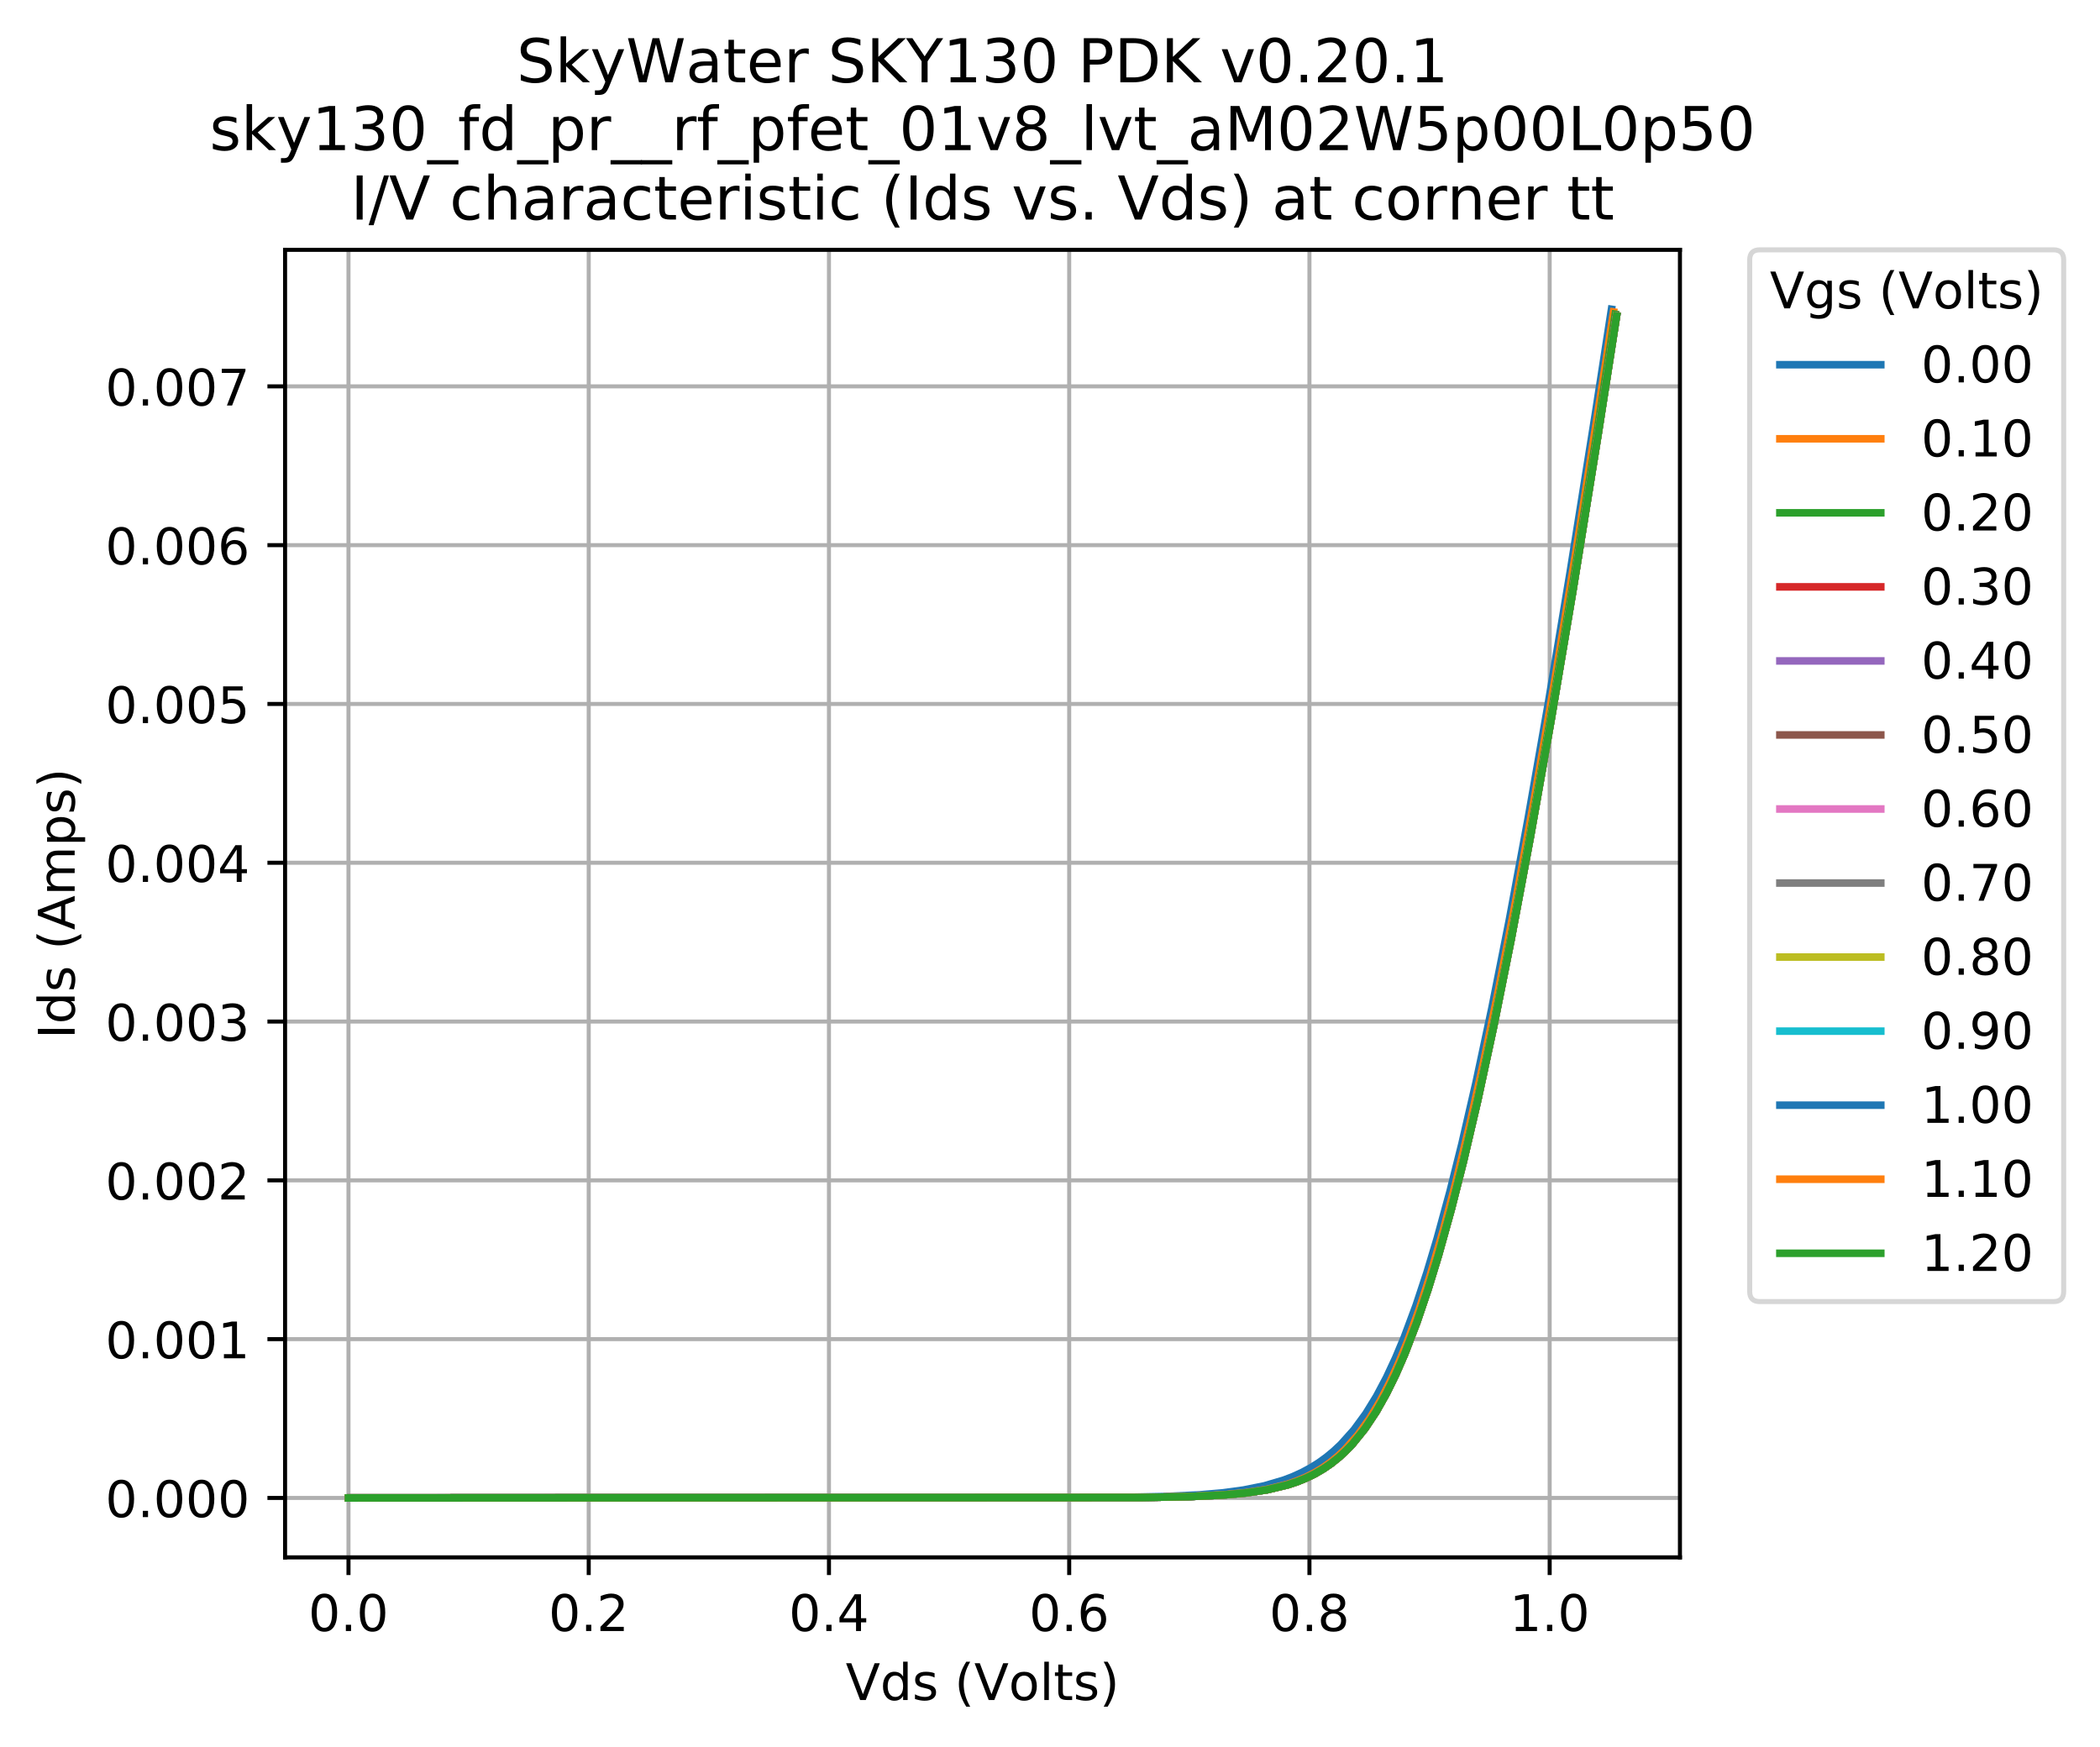 <?xml version="1.0" encoding="utf-8" standalone="no"?>
<!DOCTYPE svg PUBLIC "-//W3C//DTD SVG 1.1//EN"
  "http://www.w3.org/Graphics/SVG/1.1/DTD/svg11.dtd">
<!-- Created with matplotlib (https://matplotlib.org/) -->
<svg height="346.283pt" version="1.1" viewBox="0 0 416.246 346.283" width="416.246pt" xmlns="http://www.w3.org/2000/svg" xmlns:xlink="http://www.w3.org/1999/xlink">
 <defs>
  <style type="text/css">
*{stroke-linecap:butt;stroke-linejoin:round;}
  </style>
 </defs>
 <g id="figure_1">
  <g id="patch_1">
   <path d="M 0 346.283 
L 416.246 346.283 
L 416.246 0 
L 0 0 
z
" style="fill:#ffffff;"/>
  </g>
  <g id="axes_1">
   <g id="patch_2">
    <path d="M 56.506 308.727 
L 332.986 308.727 
L 332.986 49.527 
L 56.506 49.527 
z
" style="fill:#ffffff;"/>
   </g>
   <g id="matplotlib.axis_1">
    <g id="xtick_1">
     <g id="line2d_1">
      <path clip-path="url(#p460342cd25)" d="M 69.074 308.727 
L 69.074 49.527 
" style="fill:none;stroke:#b0b0b0;stroke-linecap:square;stroke-width:0.8;"/>
     </g>
     <g id="line2d_2">
      <defs>
       <path d="M 0 0 
L 0 3.5 
" id="m7951a931c3" style="stroke:#000000;stroke-width:0.8;"/>
      </defs>
      <g>
       <use style="stroke:#000000;stroke-width:0.8;" x="69.074" xlink:href="#m7951a931c3" y="308.727"/>
      </g>
     </g>
     <g id="text_1">
      <!-- 0.0 -->
      <defs>
       <path d="M 31.781 66.406 
Q 24.172 66.406 20.328 58.906 
Q 16.5 51.422 16.5 36.375 
Q 16.5 21.391 20.328 13.891 
Q 24.172 6.391 31.781 6.391 
Q 39.453 6.391 43.281 13.891 
Q 47.125 21.391 47.125 36.375 
Q 47.125 51.422 43.281 58.906 
Q 39.453 66.406 31.781 66.406 
z
M 31.781 74.219 
Q 44.047 74.219 50.516 64.516 
Q 56.984 54.828 56.984 36.375 
Q 56.984 17.969 50.516 8.266 
Q 44.047 -1.422 31.781 -1.422 
Q 19.531 -1.422 13.062 8.266 
Q 6.594 17.969 6.594 36.375 
Q 6.594 54.828 13.062 64.516 
Q 19.531 74.219 31.781 74.219 
z
" id="DejaVuSans-48"/>
       <path d="M 10.688 12.406 
L 21 12.406 
L 21 0 
L 10.688 0 
z
" id="DejaVuSans-46"/>
      </defs>
      <g transform="translate(61.122 323.325)scale(0.1 -0.1)">
       <use xlink:href="#DejaVuSans-48"/>
       <use x="63.623" xlink:href="#DejaVuSans-46"/>
       <use x="95.41" xlink:href="#DejaVuSans-48"/>
      </g>
     </g>
    </g>
    <g id="xtick_2">
     <g id="line2d_3">
      <path clip-path="url(#p460342cd25)" d="M 116.692 308.727 
L 116.692 49.527 
" style="fill:none;stroke:#b0b0b0;stroke-linecap:square;stroke-width:0.8;"/>
     </g>
     <g id="line2d_4">
      <g>
       <use style="stroke:#000000;stroke-width:0.8;" x="116.692" xlink:href="#m7951a931c3" y="308.727"/>
      </g>
     </g>
     <g id="text_2">
      <!-- 0.2 -->
      <defs>
       <path d="M 19.188 8.297 
L 53.609 8.297 
L 53.609 0 
L 7.328 0 
L 7.328 8.297 
Q 12.938 14.109 22.625 23.891 
Q 32.328 33.688 34.812 36.531 
Q 39.547 41.844 41.422 45.531 
Q 43.312 49.219 43.312 52.781 
Q 43.312 58.594 39.234 62.25 
Q 35.156 65.922 28.609 65.922 
Q 23.969 65.922 18.812 64.312 
Q 13.672 62.703 7.812 59.422 
L 7.812 69.391 
Q 13.766 71.781 18.938 73 
Q 24.125 74.219 28.422 74.219 
Q 39.75 74.219 46.484 68.547 
Q 53.219 62.891 53.219 53.422 
Q 53.219 48.922 51.531 44.891 
Q 49.859 40.875 45.406 35.406 
Q 44.188 33.984 37.641 27.219 
Q 31.109 20.453 19.188 8.297 
z
" id="DejaVuSans-50"/>
      </defs>
      <g transform="translate(108.74 323.325)scale(0.1 -0.1)">
       <use xlink:href="#DejaVuSans-48"/>
       <use x="63.623" xlink:href="#DejaVuSans-46"/>
       <use x="95.41" xlink:href="#DejaVuSans-50"/>
      </g>
     </g>
    </g>
    <g id="xtick_3">
     <g id="line2d_5">
      <path clip-path="url(#p460342cd25)" d="M 164.31 308.727 
L 164.31 49.527 
" style="fill:none;stroke:#b0b0b0;stroke-linecap:square;stroke-width:0.8;"/>
     </g>
     <g id="line2d_6">
      <g>
       <use style="stroke:#000000;stroke-width:0.8;" x="164.31" xlink:href="#m7951a931c3" y="308.727"/>
      </g>
     </g>
     <g id="text_3">
      <!-- 0.4 -->
      <defs>
       <path d="M 37.797 64.312 
L 12.891 25.391 
L 37.797 25.391 
z
M 35.203 72.906 
L 47.609 72.906 
L 47.609 25.391 
L 58.016 25.391 
L 58.016 17.188 
L 47.609 17.188 
L 47.609 0 
L 37.797 0 
L 37.797 17.188 
L 4.891 17.188 
L 4.891 26.703 
z
" id="DejaVuSans-52"/>
      </defs>
      <g transform="translate(156.358 323.325)scale(0.1 -0.1)">
       <use xlink:href="#DejaVuSans-48"/>
       <use x="63.623" xlink:href="#DejaVuSans-46"/>
       <use x="95.41" xlink:href="#DejaVuSans-52"/>
      </g>
     </g>
    </g>
    <g id="xtick_4">
     <g id="line2d_7">
      <path clip-path="url(#p460342cd25)" d="M 211.928 308.727 
L 211.928 49.527 
" style="fill:none;stroke:#b0b0b0;stroke-linecap:square;stroke-width:0.8;"/>
     </g>
     <g id="line2d_8">
      <g>
       <use style="stroke:#000000;stroke-width:0.8;" x="211.928" xlink:href="#m7951a931c3" y="308.727"/>
      </g>
     </g>
     <g id="text_4">
      <!-- 0.6 -->
      <defs>
       <path d="M 33.016 40.375 
Q 26.375 40.375 22.484 35.828 
Q 18.609 31.297 18.609 23.391 
Q 18.609 15.531 22.484 10.953 
Q 26.375 6.391 33.016 6.391 
Q 39.656 6.391 43.531 10.953 
Q 47.406 15.531 47.406 23.391 
Q 47.406 31.297 43.531 35.828 
Q 39.656 40.375 33.016 40.375 
z
M 52.594 71.297 
L 52.594 62.312 
Q 48.875 64.062 45.094 64.984 
Q 41.312 65.922 37.594 65.922 
Q 27.828 65.922 22.672 59.328 
Q 17.531 52.734 16.797 39.406 
Q 19.672 43.656 24.016 45.922 
Q 28.375 48.188 33.594 48.188 
Q 44.578 48.188 50.953 41.516 
Q 57.328 34.859 57.328 23.391 
Q 57.328 12.156 50.688 5.359 
Q 44.047 -1.422 33.016 -1.422 
Q 20.359 -1.422 13.672 8.266 
Q 6.984 17.969 6.984 36.375 
Q 6.984 53.656 15.188 63.938 
Q 23.391 74.219 37.203 74.219 
Q 40.922 74.219 44.703 73.484 
Q 48.484 72.75 52.594 71.297 
z
" id="DejaVuSans-54"/>
      </defs>
      <g transform="translate(203.977 323.325)scale(0.1 -0.1)">
       <use xlink:href="#DejaVuSans-48"/>
       <use x="63.623" xlink:href="#DejaVuSans-46"/>
       <use x="95.41" xlink:href="#DejaVuSans-54"/>
      </g>
     </g>
    </g>
    <g id="xtick_5">
     <g id="line2d_9">
      <path clip-path="url(#p460342cd25)" d="M 259.547 308.727 
L 259.547 49.527 
" style="fill:none;stroke:#b0b0b0;stroke-linecap:square;stroke-width:0.8;"/>
     </g>
     <g id="line2d_10">
      <g>
       <use style="stroke:#000000;stroke-width:0.8;" x="259.547" xlink:href="#m7951a931c3" y="308.727"/>
      </g>
     </g>
     <g id="text_5">
      <!-- 0.8 -->
      <defs>
       <path d="M 31.781 34.625 
Q 24.75 34.625 20.719 30.859 
Q 16.703 27.094 16.703 20.516 
Q 16.703 13.922 20.719 10.156 
Q 24.75 6.391 31.781 6.391 
Q 38.812 6.391 42.859 10.172 
Q 46.922 13.969 46.922 20.516 
Q 46.922 27.094 42.891 30.859 
Q 38.875 34.625 31.781 34.625 
z
M 21.922 38.812 
Q 15.578 40.375 12.031 44.719 
Q 8.5 49.078 8.5 55.328 
Q 8.5 64.062 14.719 69.141 
Q 20.953 74.219 31.781 74.219 
Q 42.672 74.219 48.875 69.141 
Q 55.078 64.062 55.078 55.328 
Q 55.078 49.078 51.531 44.719 
Q 48 40.375 41.703 38.812 
Q 48.828 37.156 52.797 32.312 
Q 56.781 27.484 56.781 20.516 
Q 56.781 9.906 50.312 4.234 
Q 43.844 -1.422 31.781 -1.422 
Q 19.734 -1.422 13.25 4.234 
Q 6.781 9.906 6.781 20.516 
Q 6.781 27.484 10.781 32.312 
Q 14.797 37.156 21.922 38.812 
z
M 18.312 54.391 
Q 18.312 48.734 21.844 45.562 
Q 25.391 42.391 31.781 42.391 
Q 38.141 42.391 41.719 45.562 
Q 45.312 48.734 45.312 54.391 
Q 45.312 60.062 41.719 63.234 
Q 38.141 66.406 31.781 66.406 
Q 25.391 66.406 21.844 63.234 
Q 18.312 60.062 18.312 54.391 
z
" id="DejaVuSans-56"/>
      </defs>
      <g transform="translate(251.595 323.325)scale(0.1 -0.1)">
       <use xlink:href="#DejaVuSans-48"/>
       <use x="63.623" xlink:href="#DejaVuSans-46"/>
       <use x="95.41" xlink:href="#DejaVuSans-56"/>
      </g>
     </g>
    </g>
    <g id="xtick_6">
     <g id="line2d_11">
      <path clip-path="url(#p460342cd25)" d="M 307.165 308.727 
L 307.165 49.527 
" style="fill:none;stroke:#b0b0b0;stroke-linecap:square;stroke-width:0.8;"/>
     </g>
     <g id="line2d_12">
      <g>
       <use style="stroke:#000000;stroke-width:0.8;" x="307.165" xlink:href="#m7951a931c3" y="308.727"/>
      </g>
     </g>
     <g id="text_6">
      <!-- 1.0 -->
      <defs>
       <path d="M 12.406 8.297 
L 28.516 8.297 
L 28.516 63.922 
L 10.984 60.406 
L 10.984 69.391 
L 28.422 72.906 
L 38.281 72.906 
L 38.281 8.297 
L 54.391 8.297 
L 54.391 0 
L 12.406 0 
z
" id="DejaVuSans-49"/>
      </defs>
      <g transform="translate(299.213 323.325)scale(0.1 -0.1)">
       <use xlink:href="#DejaVuSans-49"/>
       <use x="63.623" xlink:href="#DejaVuSans-46"/>
       <use x="95.41" xlink:href="#DejaVuSans-48"/>
      </g>
     </g>
    </g>
    <g id="text_7">
     <!-- Vds (Volts) -->
     <defs>
      <path d="M 28.609 0 
L 0.781 72.906 
L 11.078 72.906 
L 34.188 11.531 
L 57.328 72.906 
L 67.578 72.906 
L 39.797 0 
z
" id="DejaVuSans-86"/>
      <path d="M 45.406 46.391 
L 45.406 75.984 
L 54.391 75.984 
L 54.391 0 
L 45.406 0 
L 45.406 8.203 
Q 42.578 3.328 38.25 0.953 
Q 33.938 -1.422 27.875 -1.422 
Q 17.969 -1.422 11.734 6.484 
Q 5.516 14.406 5.516 27.297 
Q 5.516 40.188 11.734 48.094 
Q 17.969 56 27.875 56 
Q 33.938 56 38.25 53.625 
Q 42.578 51.266 45.406 46.391 
z
M 14.797 27.297 
Q 14.797 17.391 18.875 11.75 
Q 22.953 6.109 30.078 6.109 
Q 37.203 6.109 41.297 11.75 
Q 45.406 17.391 45.406 27.297 
Q 45.406 37.203 41.297 42.844 
Q 37.203 48.484 30.078 48.484 
Q 22.953 48.484 18.875 42.844 
Q 14.797 37.203 14.797 27.297 
z
" id="DejaVuSans-100"/>
      <path d="M 44.281 53.078 
L 44.281 44.578 
Q 40.484 46.531 36.375 47.5 
Q 32.281 48.484 27.875 48.484 
Q 21.188 48.484 17.844 46.438 
Q 14.5 44.391 14.5 40.281 
Q 14.5 37.156 16.891 35.375 
Q 19.281 33.594 26.516 31.984 
L 29.594 31.297 
Q 39.156 29.25 43.188 25.516 
Q 47.219 21.781 47.219 15.094 
Q 47.219 7.469 41.188 3.016 
Q 35.156 -1.422 24.609 -1.422 
Q 20.219 -1.422 15.453 -0.562 
Q 10.688 0.297 5.422 2 
L 5.422 11.281 
Q 10.406 8.688 15.234 7.391 
Q 20.062 6.109 24.812 6.109 
Q 31.156 6.109 34.562 8.281 
Q 37.984 10.453 37.984 14.406 
Q 37.984 18.062 35.516 20.016 
Q 33.062 21.969 24.703 23.781 
L 21.578 24.516 
Q 13.234 26.266 9.516 29.906 
Q 5.812 33.547 5.812 39.891 
Q 5.812 47.609 11.281 51.797 
Q 16.75 56 26.812 56 
Q 31.781 56 36.172 55.266 
Q 40.578 54.547 44.281 53.078 
z
" id="DejaVuSans-115"/>
      <path id="DejaVuSans-32"/>
      <path d="M 31 75.875 
Q 24.469 64.656 21.281 53.656 
Q 18.109 42.672 18.109 31.391 
Q 18.109 20.125 21.312 9.062 
Q 24.516 -2 31 -13.188 
L 23.188 -13.188 
Q 15.875 -1.703 12.234 9.375 
Q 8.594 20.453 8.594 31.391 
Q 8.594 42.281 12.203 53.312 
Q 15.828 64.359 23.188 75.875 
z
" id="DejaVuSans-40"/>
      <path d="M 30.609 48.391 
Q 23.391 48.391 19.188 42.75 
Q 14.984 37.109 14.984 27.297 
Q 14.984 17.484 19.156 11.844 
Q 23.344 6.203 30.609 6.203 
Q 37.797 6.203 41.984 11.859 
Q 46.188 17.531 46.188 27.297 
Q 46.188 37.016 41.984 42.703 
Q 37.797 48.391 30.609 48.391 
z
M 30.609 56 
Q 42.328 56 49.016 48.375 
Q 55.719 40.766 55.719 27.297 
Q 55.719 13.875 49.016 6.219 
Q 42.328 -1.422 30.609 -1.422 
Q 18.844 -1.422 12.172 6.219 
Q 5.516 13.875 5.516 27.297 
Q 5.516 40.766 12.172 48.375 
Q 18.844 56 30.609 56 
z
" id="DejaVuSans-111"/>
      <path d="M 9.422 75.984 
L 18.406 75.984 
L 18.406 0 
L 9.422 0 
z
" id="DejaVuSans-108"/>
      <path d="M 18.312 70.219 
L 18.312 54.688 
L 36.812 54.688 
L 36.812 47.703 
L 18.312 47.703 
L 18.312 18.016 
Q 18.312 11.328 20.141 9.422 
Q 21.969 7.516 27.594 7.516 
L 36.812 7.516 
L 36.812 0 
L 27.594 0 
Q 17.188 0 13.234 3.875 
Q 9.281 7.766 9.281 18.016 
L 9.281 47.703 
L 2.688 47.703 
L 2.688 54.688 
L 9.281 54.688 
L 9.281 70.219 
z
" id="DejaVuSans-116"/>
      <path d="M 8.016 75.875 
L 15.828 75.875 
Q 23.141 64.359 26.781 53.312 
Q 30.422 42.281 30.422 31.391 
Q 30.422 20.453 26.781 9.375 
Q 23.141 -1.703 15.828 -13.188 
L 8.016 -13.188 
Q 14.5 -2 17.703 9.062 
Q 20.906 20.125 20.906 31.391 
Q 20.906 42.672 17.703 53.656 
Q 14.5 64.656 8.016 75.875 
z
" id="DejaVuSans-41"/>
     </defs>
     <g transform="translate(167.628 337.003)scale(0.1 -0.1)">
      <use xlink:href="#DejaVuSans-86"/>
      <use x="68.408" xlink:href="#DejaVuSans-100"/>
      <use x="131.885" xlink:href="#DejaVuSans-115"/>
      <use x="183.984" xlink:href="#DejaVuSans-32"/>
      <use x="215.771" xlink:href="#DejaVuSans-40"/>
      <use x="254.785" xlink:href="#DejaVuSans-86"/>
      <use x="323.084" xlink:href="#DejaVuSans-111"/>
      <use x="384.266" xlink:href="#DejaVuSans-108"/>
      <use x="412.049" xlink:href="#DejaVuSans-116"/>
      <use x="451.258" xlink:href="#DejaVuSans-115"/>
      <use x="503.357" xlink:href="#DejaVuSans-41"/>
     </g>
    </g>
   </g>
   <g id="matplotlib.axis_2">
    <g id="ytick_1">
     <g id="line2d_13">
      <path clip-path="url(#p460342cd25)" d="M 56.506 296.945 
L 332.986 296.945 
" style="fill:none;stroke:#b0b0b0;stroke-linecap:square;stroke-width:0.8;"/>
     </g>
     <g id="line2d_14">
      <defs>
       <path d="M 0 0 
L -3.5 0 
" id="me9ba986070" style="stroke:#000000;stroke-width:0.8;"/>
      </defs>
      <g>
       <use style="stroke:#000000;stroke-width:0.8;" x="56.506" xlink:href="#me9ba986070" y="296.945"/>
      </g>
     </g>
     <g id="text_8">
      <!-- 0.000 -->
      <g transform="translate(20.878 300.744)scale(0.1 -0.1)">
       <use xlink:href="#DejaVuSans-48"/>
       <use x="63.623" xlink:href="#DejaVuSans-46"/>
       <use x="95.41" xlink:href="#DejaVuSans-48"/>
       <use x="159.033" xlink:href="#DejaVuSans-48"/>
       <use x="222.656" xlink:href="#DejaVuSans-48"/>
      </g>
     </g>
    </g>
    <g id="ytick_2">
     <g id="line2d_15">
      <path clip-path="url(#p460342cd25)" d="M 56.506 265.466 
L 332.986 265.466 
" style="fill:none;stroke:#b0b0b0;stroke-linecap:square;stroke-width:0.8;"/>
     </g>
     <g id="line2d_16">
      <g>
       <use style="stroke:#000000;stroke-width:0.8;" x="56.506" xlink:href="#me9ba986070" y="265.466"/>
      </g>
     </g>
     <g id="text_9">
      <!-- 0.001 -->
      <g transform="translate(20.878 269.265)scale(0.1 -0.1)">
       <use xlink:href="#DejaVuSans-48"/>
       <use x="63.623" xlink:href="#DejaVuSans-46"/>
       <use x="95.41" xlink:href="#DejaVuSans-48"/>
       <use x="159.033" xlink:href="#DejaVuSans-48"/>
       <use x="222.656" xlink:href="#DejaVuSans-49"/>
      </g>
     </g>
    </g>
    <g id="ytick_3">
     <g id="line2d_17">
      <path clip-path="url(#p460342cd25)" d="M 56.506 233.986 
L 332.986 233.986 
" style="fill:none;stroke:#b0b0b0;stroke-linecap:square;stroke-width:0.8;"/>
     </g>
     <g id="line2d_18">
      <g>
       <use style="stroke:#000000;stroke-width:0.8;" x="56.506" xlink:href="#me9ba986070" y="233.986"/>
      </g>
     </g>
     <g id="text_10">
      <!-- 0.002 -->
      <g transform="translate(20.878 237.785)scale(0.1 -0.1)">
       <use xlink:href="#DejaVuSans-48"/>
       <use x="63.623" xlink:href="#DejaVuSans-46"/>
       <use x="95.41" xlink:href="#DejaVuSans-48"/>
       <use x="159.033" xlink:href="#DejaVuSans-48"/>
       <use x="222.656" xlink:href="#DejaVuSans-50"/>
      </g>
     </g>
    </g>
    <g id="ytick_4">
     <g id="line2d_19">
      <path clip-path="url(#p460342cd25)" d="M 56.506 202.507 
L 332.986 202.507 
" style="fill:none;stroke:#b0b0b0;stroke-linecap:square;stroke-width:0.8;"/>
     </g>
     <g id="line2d_20">
      <g>
       <use style="stroke:#000000;stroke-width:0.8;" x="56.506" xlink:href="#me9ba986070" y="202.507"/>
      </g>
     </g>
     <g id="text_11">
      <!-- 0.003 -->
      <defs>
       <path d="M 40.578 39.312 
Q 47.656 37.797 51.625 33 
Q 55.609 28.219 55.609 21.188 
Q 55.609 10.406 48.188 4.484 
Q 40.766 -1.422 27.094 -1.422 
Q 22.516 -1.422 17.656 -0.516 
Q 12.797 0.391 7.625 2.203 
L 7.625 11.719 
Q 11.719 9.328 16.594 8.109 
Q 21.484 6.891 26.812 6.891 
Q 36.078 6.891 40.938 10.547 
Q 45.797 14.203 45.797 21.188 
Q 45.797 27.641 41.281 31.266 
Q 36.766 34.906 28.719 34.906 
L 20.219 34.906 
L 20.219 43.016 
L 29.109 43.016 
Q 36.375 43.016 40.234 45.922 
Q 44.094 48.828 44.094 54.297 
Q 44.094 59.906 40.109 62.906 
Q 36.141 65.922 28.719 65.922 
Q 24.656 65.922 20.016 65.031 
Q 15.375 64.156 9.812 62.312 
L 9.812 71.094 
Q 15.438 72.656 20.344 73.438 
Q 25.25 74.219 29.594 74.219 
Q 40.828 74.219 47.359 69.109 
Q 53.906 64.016 53.906 55.328 
Q 53.906 49.266 50.438 45.094 
Q 46.969 40.922 40.578 39.312 
z
" id="DejaVuSans-51"/>
      </defs>
      <g transform="translate(20.878 206.306)scale(0.1 -0.1)">
       <use xlink:href="#DejaVuSans-48"/>
       <use x="63.623" xlink:href="#DejaVuSans-46"/>
       <use x="95.41" xlink:href="#DejaVuSans-48"/>
       <use x="159.033" xlink:href="#DejaVuSans-48"/>
       <use x="222.656" xlink:href="#DejaVuSans-51"/>
      </g>
     </g>
    </g>
    <g id="ytick_5">
     <g id="line2d_21">
      <path clip-path="url(#p460342cd25)" d="M 56.506 171.028 
L 332.986 171.028 
" style="fill:none;stroke:#b0b0b0;stroke-linecap:square;stroke-width:0.8;"/>
     </g>
     <g id="line2d_22">
      <g>
       <use style="stroke:#000000;stroke-width:0.8;" x="56.506" xlink:href="#me9ba986070" y="171.028"/>
      </g>
     </g>
     <g id="text_12">
      <!-- 0.004 -->
      <g transform="translate(20.878 174.827)scale(0.1 -0.1)">
       <use xlink:href="#DejaVuSans-48"/>
       <use x="63.623" xlink:href="#DejaVuSans-46"/>
       <use x="95.41" xlink:href="#DejaVuSans-48"/>
       <use x="159.033" xlink:href="#DejaVuSans-48"/>
       <use x="222.656" xlink:href="#DejaVuSans-52"/>
      </g>
     </g>
    </g>
    <g id="ytick_6">
     <g id="line2d_23">
      <path clip-path="url(#p460342cd25)" d="M 56.506 139.548 
L 332.986 139.548 
" style="fill:none;stroke:#b0b0b0;stroke-linecap:square;stroke-width:0.8;"/>
     </g>
     <g id="line2d_24">
      <g>
       <use style="stroke:#000000;stroke-width:0.8;" x="56.506" xlink:href="#me9ba986070" y="139.548"/>
      </g>
     </g>
     <g id="text_13">
      <!-- 0.005 -->
      <defs>
       <path d="M 10.797 72.906 
L 49.516 72.906 
L 49.516 64.594 
L 19.828 64.594 
L 19.828 46.734 
Q 21.969 47.469 24.109 47.828 
Q 26.266 48.188 28.422 48.188 
Q 40.625 48.188 47.75 41.5 
Q 54.891 34.812 54.891 23.391 
Q 54.891 11.625 47.562 5.094 
Q 40.234 -1.422 26.906 -1.422 
Q 22.312 -1.422 17.547 -0.641 
Q 12.797 0.141 7.719 1.703 
L 7.719 11.625 
Q 12.109 9.234 16.797 8.062 
Q 21.484 6.891 26.703 6.891 
Q 35.156 6.891 40.078 11.328 
Q 45.016 15.766 45.016 23.391 
Q 45.016 31 40.078 35.438 
Q 35.156 39.891 26.703 39.891 
Q 22.75 39.891 18.812 39.016 
Q 14.891 38.141 10.797 36.281 
z
" id="DejaVuSans-53"/>
      </defs>
      <g transform="translate(20.878 143.348)scale(0.1 -0.1)">
       <use xlink:href="#DejaVuSans-48"/>
       <use x="63.623" xlink:href="#DejaVuSans-46"/>
       <use x="95.41" xlink:href="#DejaVuSans-48"/>
       <use x="159.033" xlink:href="#DejaVuSans-48"/>
       <use x="222.656" xlink:href="#DejaVuSans-53"/>
      </g>
     </g>
    </g>
    <g id="ytick_7">
     <g id="line2d_25">
      <path clip-path="url(#p460342cd25)" d="M 56.506 108.069 
L 332.986 108.069 
" style="fill:none;stroke:#b0b0b0;stroke-linecap:square;stroke-width:0.8;"/>
     </g>
     <g id="line2d_26">
      <g>
       <use style="stroke:#000000;stroke-width:0.8;" x="56.506" xlink:href="#me9ba986070" y="108.069"/>
      </g>
     </g>
     <g id="text_14">
      <!-- 0.006 -->
      <g transform="translate(20.878 111.868)scale(0.1 -0.1)">
       <use xlink:href="#DejaVuSans-48"/>
       <use x="63.623" xlink:href="#DejaVuSans-46"/>
       <use x="95.41" xlink:href="#DejaVuSans-48"/>
       <use x="159.033" xlink:href="#DejaVuSans-48"/>
       <use x="222.656" xlink:href="#DejaVuSans-54"/>
      </g>
     </g>
    </g>
    <g id="ytick_8">
     <g id="line2d_27">
      <path clip-path="url(#p460342cd25)" d="M 56.506 76.59 
L 332.986 76.59 
" style="fill:none;stroke:#b0b0b0;stroke-linecap:square;stroke-width:0.8;"/>
     </g>
     <g id="line2d_28">
      <g>
       <use style="stroke:#000000;stroke-width:0.8;" x="56.506" xlink:href="#me9ba986070" y="76.59"/>
      </g>
     </g>
     <g id="text_15">
      <!-- 0.007 -->
      <defs>
       <path d="M 8.203 72.906 
L 55.078 72.906 
L 55.078 68.703 
L 28.609 0 
L 18.312 0 
L 43.219 64.594 
L 8.203 64.594 
z
" id="DejaVuSans-55"/>
      </defs>
      <g transform="translate(20.878 80.389)scale(0.1 -0.1)">
       <use xlink:href="#DejaVuSans-48"/>
       <use x="63.623" xlink:href="#DejaVuSans-46"/>
       <use x="95.41" xlink:href="#DejaVuSans-48"/>
       <use x="159.033" xlink:href="#DejaVuSans-48"/>
       <use x="222.656" xlink:href="#DejaVuSans-55"/>
      </g>
     </g>
    </g>
    <g id="text_16">
     <!-- Ids (Amps) -->
     <defs>
      <path d="M 9.812 72.906 
L 19.672 72.906 
L 19.672 0 
L 9.812 0 
z
" id="DejaVuSans-73"/>
      <path d="M 34.188 63.188 
L 20.797 26.906 
L 47.609 26.906 
z
M 28.609 72.906 
L 39.797 72.906 
L 67.578 0 
L 57.328 0 
L 50.688 18.703 
L 17.828 18.703 
L 11.188 0 
L 0.781 0 
z
" id="DejaVuSans-65"/>
      <path d="M 52 44.188 
Q 55.375 50.25 60.062 53.125 
Q 64.75 56 71.094 56 
Q 79.641 56 84.281 50.016 
Q 88.922 44.047 88.922 33.016 
L 88.922 0 
L 79.891 0 
L 79.891 32.719 
Q 79.891 40.578 77.094 44.375 
Q 74.312 48.188 68.609 48.188 
Q 61.625 48.188 57.562 43.547 
Q 53.516 38.922 53.516 30.906 
L 53.516 0 
L 44.484 0 
L 44.484 32.719 
Q 44.484 40.625 41.703 44.406 
Q 38.922 48.188 33.109 48.188 
Q 26.219 48.188 22.156 43.531 
Q 18.109 38.875 18.109 30.906 
L 18.109 0 
L 9.078 0 
L 9.078 54.688 
L 18.109 54.688 
L 18.109 46.188 
Q 21.188 51.219 25.484 53.609 
Q 29.781 56 35.688 56 
Q 41.656 56 45.828 52.969 
Q 50 49.953 52 44.188 
z
" id="DejaVuSans-109"/>
      <path d="M 18.109 8.203 
L 18.109 -20.797 
L 9.078 -20.797 
L 9.078 54.688 
L 18.109 54.688 
L 18.109 46.391 
Q 20.953 51.266 25.266 53.625 
Q 29.594 56 35.594 56 
Q 45.562 56 51.781 48.094 
Q 58.016 40.188 58.016 27.297 
Q 58.016 14.406 51.781 6.484 
Q 45.562 -1.422 35.594 -1.422 
Q 29.594 -1.422 25.266 0.953 
Q 20.953 3.328 18.109 8.203 
z
M 48.688 27.297 
Q 48.688 37.203 44.609 42.844 
Q 40.531 48.484 33.406 48.484 
Q 26.266 48.484 22.188 42.844 
Q 18.109 37.203 18.109 27.297 
Q 18.109 17.391 22.188 11.75 
Q 26.266 6.109 33.406 6.109 
Q 40.531 6.109 44.609 11.75 
Q 48.688 17.391 48.688 27.297 
z
" id="DejaVuSans-112"/>
     </defs>
     <g transform="translate(14.798 205.941)rotate(-90)scale(0.1 -0.1)">
      <use xlink:href="#DejaVuSans-73"/>
      <use x="29.492" xlink:href="#DejaVuSans-100"/>
      <use x="92.969" xlink:href="#DejaVuSans-115"/>
      <use x="145.068" xlink:href="#DejaVuSans-32"/>
      <use x="176.855" xlink:href="#DejaVuSans-40"/>
      <use x="215.869" xlink:href="#DejaVuSans-65"/>
      <use x="284.277" xlink:href="#DejaVuSans-109"/>
      <use x="381.689" xlink:href="#DejaVuSans-112"/>
      <use x="445.166" xlink:href="#DejaVuSans-115"/>
      <use x="497.266" xlink:href="#DejaVuSans-41"/>
     </g>
    </g>
   </g>
   <g id="line2d_29">
    <path clip-path="url(#p460342cd25)" d="M 69.074 296.945 
L 221.381 296.851 
L 230.764 296.665 
L 237.658 296.337 
L 242.131 295.954 
L 246.457 295.378 
L 250.591 294.548 
L 254.484 293.399 
L 256.327 292.688 
L 258.096 291.879 
L 259.789 290.969 
L 261.404 289.957 
L 262.943 288.843 
L 264.406 287.63 
L 265.798 286.322 
L 268.379 283.439 
L 270.72 280.239 
L 272.856 276.766 
L 274.818 273.065 
L 276.634 269.171 
L 278.329 265.115 
L 280.683 258.783 
L 282.854 252.211 
L 284.881 245.447 
L 287.405 236.193 
L 289.769 226.726 
L 292.549 214.662 
L 295.688 199.925 
L 299.146 182.461 
L 302.896 162.236 
L 306.924 139.229 
L 311.22 113.431 
L 316.19 82.227 
L 319.416 61.308 
L 319.416 61.308 
" style="fill:none;stroke:#1f77b4;stroke-linecap:square;stroke-width:1.5;"/>
   </g>
   <g id="line2d_30">
    <path clip-path="url(#p460342cd25)" d="M 69.074 296.945 
L 226.146 296.856 
L 235.532 296.673 
L 242.416 296.331 
L 246.859 295.91 
L 251.117 295.243 
L 255.122 294.242 
L 257.011 293.592 
L 258.817 292.833 
L 260.539 291.96 
L 262.174 290.974 
L 263.724 289.876 
L 265.192 288.669 
L 266.583 287.36 
L 269.15 284.459 
L 271.468 281.227 
L 273.576 277.718 
L 275.51 273.98 
L 277.3 270.05 
L 278.97 265.962 
L 281.29 259.587 
L 283.434 252.977 
L 286.078 243.882 
L 288.534 234.537 
L 291.402 222.589 
L 294.097 210.413 
L 297.159 195.573 
L 300.548 178.019 
L 304.239 157.716 
L 308.217 134.644 
L 312.889 106.194 
L 318.212 72.308 
L 319.815 61.836 
L 319.815 61.836 
" style="fill:none;stroke:#ff7f0e;stroke-linecap:square;stroke-width:1.5;"/>
   </g>
   <g id="line2d_31">
    <path clip-path="url(#p460342cd25)" d="M 69.074 296.945 
L 226.15 296.86 
L 235.542 296.687 
L 242.439 296.361 
L 246.896 295.958 
L 251.173 295.317 
L 255.203 294.35 
L 257.106 293.718 
L 258.927 292.978 
L 260.663 292.125 
L 262.312 291.158 
L 263.876 290.077 
L 265.357 288.887 
L 266.759 287.593 
L 268.087 286.202 
L 270.543 283.152 
L 272.766 279.796 
L 274.795 276.183 
L 276.664 272.357 
L 278.399 268.356 
L 280.8 262.086 
L 283.006 255.559 
L 285.06 248.831 
L 287.612 239.613 
L 289.997 230.175 
L 292.797 218.138 
L 295.956 203.426 
L 299.431 185.985 
L 303.196 165.78 
L 307.237 142.791 
L 311.544 117.007 
L 316.525 85.818 
L 320.157 62.287 
L 320.157 62.287 
" style="fill:none;stroke:#2ca02c;stroke-linecap:square;stroke-width:1.5;"/>
   </g>
   <g id="line2d_32">
    <path clip-path="url(#p460342cd25)" d="M 69.074 296.945 
L 226.15 296.861 
L 235.543 296.688 
L 242.44 296.363 
L 246.898 295.961 
L 251.176 295.322 
L 255.208 294.357 
L 257.113 293.727 
L 258.935 292.988 
L 260.672 292.136 
L 262.322 291.171 
L 263.887 290.092 
L 265.37 288.904 
L 266.773 287.612 
L 268.103 286.222 
L 270.561 283.176 
L 272.787 279.823 
L 274.819 276.214 
L 276.69 272.393 
L 278.429 268.395 
L 280.834 262.131 
L 283.045 255.611 
L 285.104 248.889 
L 287.663 239.681 
L 290.056 230.253 
L 292.866 218.23 
L 296.038 203.535 
L 299.529 186.115 
L 303.313 165.935 
L 307.376 142.975 
L 311.708 117.223 
L 316.716 86.07 
L 320.366 62.565 
L 320.366 62.565 
" style="fill:none;stroke:#d62728;stroke-linecap:square;stroke-width:1.5;"/>
   </g>
   <g id="line2d_33">
    <path clip-path="url(#p460342cd25)" d="M 69.074 296.945 
L 226.15 296.861 
L 235.543 296.688 
L 242.44 296.363 
L 246.898 295.961 
L 251.177 295.322 
L 255.209 294.357 
L 257.113 293.727 
L 258.935 292.989 
L 260.672 292.137 
L 262.323 291.171 
L 263.888 290.093 
L 265.37 288.905 
L 266.774 287.613 
L 268.104 286.223 
L 270.562 283.178 
L 272.788 279.825 
L 274.82 276.216 
L 276.692 272.395 
L 278.431 268.398 
L 280.836 262.134 
L 283.048 255.614 
L 285.107 248.893 
L 287.666 239.686 
L 290.06 230.259 
L 292.872 218.237 
L 296.045 203.544 
L 299.538 186.128 
L 303.326 165.953 
L 307.394 142.999 
L 311.733 117.257 
L 316.753 86.119 
L 320.415 62.629 
L 320.415 62.629 
" style="fill:none;stroke:#9467bd;stroke-linecap:square;stroke-width:1.5;"/>
   </g>
   <g id="line2d_34">
    <path clip-path="url(#p460342cd25)" d="M 69.074 296.945 
L 226.15 296.861 
L 235.543 296.688 
L 242.44 296.363 
L 246.898 295.961 
L 251.177 295.322 
L 255.209 294.357 
L 257.113 293.727 
L 258.935 292.989 
L 260.672 292.137 
L 262.323 291.171 
L 263.888 290.093 
L 265.37 288.905 
L 266.774 287.613 
L 268.104 286.223 
L 270.562 283.178 
L 272.788 279.825 
L 274.82 276.216 
L 276.692 272.395 
L 278.431 268.398 
L 280.836 262.134 
L 283.048 255.615 
L 285.107 248.893 
L 287.667 239.686 
L 290.06 230.259 
L 292.872 218.237 
L 296.045 203.545 
L 299.539 186.128 
L 303.327 165.954 
L 307.395 143.001 
L 311.735 117.259 
L 316.756 86.123 
L 320.419 62.634 
L 320.419 62.634 
" style="fill:none;stroke:#8c564b;stroke-linecap:square;stroke-width:1.5;"/>
   </g>
   <g id="line2d_35">
    <path clip-path="url(#p460342cd25)" d="M 69.074 296.945 
L 226.15 296.861 
L 235.543 296.688 
L 242.44 296.363 
L 246.898 295.961 
L 251.177 295.322 
L 255.209 294.357 
L 257.113 293.727 
L 258.935 292.989 
L 260.672 292.137 
L 262.323 291.171 
L 263.888 290.093 
L 265.37 288.905 
L 266.774 287.613 
L 268.104 286.223 
L 270.562 283.178 
L 272.788 279.825 
L 274.82 276.216 
L 276.692 272.395 
L 278.431 268.398 
L 280.836 262.134 
L 283.048 255.615 
L 285.107 248.893 
L 287.667 239.686 
L 290.06 230.259 
L 292.872 218.237 
L 296.045 203.545 
L 299.539 186.128 
L 303.327 165.954 
L 307.395 143.001 
L 311.735 117.26 
L 316.756 86.123 
L 320.419 62.634 
L 320.419 62.634 
" style="fill:none;stroke:#e377c2;stroke-linecap:square;stroke-width:1.5;"/>
   </g>
   <g id="line2d_36">
    <path clip-path="url(#p460342cd25)" d="M 69.074 296.945 
L 226.15 296.861 
L 235.543 296.688 
L 242.44 296.363 
L 246.898 295.961 
L 251.177 295.322 
L 255.209 294.357 
L 257.113 293.727 
L 258.935 292.989 
L 260.672 292.137 
L 262.323 291.171 
L 263.888 290.093 
L 265.37 288.905 
L 266.774 287.613 
L 268.104 286.223 
L 270.562 283.178 
L 272.788 279.825 
L 274.82 276.216 
L 276.692 272.395 
L 278.431 268.398 
L 280.836 262.134 
L 283.048 255.615 
L 285.107 248.893 
L 287.667 239.686 
L 290.06 230.259 
L 292.872 218.237 
L 296.045 203.545 
L 299.539 186.128 
L 303.327 165.954 
L 307.395 143.001 
L 311.735 117.26 
L 316.756 86.123 
L 320.419 62.634 
L 320.419 62.634 
" style="fill:none;stroke:#7f7f7f;stroke-linecap:square;stroke-width:1.5;"/>
   </g>
   <g id="line2d_37">
    <path clip-path="url(#p460342cd25)" d="M 69.074 296.945 
L 226.15 296.861 
L 235.543 296.688 
L 242.44 296.363 
L 246.898 295.961 
L 251.177 295.322 
L 255.209 294.357 
L 257.113 293.727 
L 258.935 292.989 
L 260.672 292.137 
L 262.323 291.171 
L 263.888 290.093 
L 265.37 288.905 
L 266.774 287.613 
L 268.104 286.223 
L 270.562 283.178 
L 272.788 279.825 
L 274.82 276.216 
L 276.692 272.395 
L 278.431 268.398 
L 280.836 262.134 
L 283.048 255.615 
L 285.107 248.893 
L 287.667 239.686 
L 290.06 230.259 
L 292.872 218.237 
L 296.045 203.545 
L 299.539 186.128 
L 303.327 165.954 
L 307.395 143.001 
L 311.735 117.26 
L 316.756 86.123 
L 320.419 62.634 
L 320.419 62.634 
" style="fill:none;stroke:#bcbd22;stroke-linecap:square;stroke-width:1.5;"/>
   </g>
   <g id="line2d_38">
    <path clip-path="url(#p460342cd25)" d="M 69.074 296.945 
L 226.15 296.861 
L 235.543 296.688 
L 242.44 296.363 
L 246.898 295.961 
L 251.177 295.322 
L 255.209 294.357 
L 257.113 293.727 
L 258.935 292.989 
L 260.672 292.137 
L 262.323 291.171 
L 263.888 290.093 
L 265.37 288.905 
L 266.774 287.613 
L 268.104 286.223 
L 270.562 283.178 
L 272.788 279.825 
L 274.82 276.216 
L 276.692 272.395 
L 278.431 268.398 
L 280.836 262.134 
L 283.048 255.615 
L 285.107 248.893 
L 287.667 239.686 
L 290.06 230.259 
L 292.872 218.237 
L 296.045 203.545 
L 299.539 186.128 
L 303.327 165.954 
L 307.395 143.001 
L 311.735 117.26 
L 316.756 86.123 
L 320.419 62.634 
L 320.419 62.634 
" style="fill:none;stroke:#17becf;stroke-linecap:square;stroke-width:1.5;"/>
   </g>
   <g id="line2d_39">
    <path clip-path="url(#p460342cd25)" d="M 69.074 296.945 
L 226.15 296.861 
L 235.543 296.688 
L 242.44 296.363 
L 246.898 295.961 
L 251.177 295.322 
L 255.209 294.357 
L 257.113 293.727 
L 258.935 292.989 
L 260.672 292.137 
L 262.323 291.171 
L 263.888 290.093 
L 265.37 288.905 
L 266.774 287.613 
L 268.104 286.223 
L 270.562 283.178 
L 272.788 279.825 
L 274.82 276.216 
L 276.692 272.395 
L 278.431 268.398 
L 280.836 262.134 
L 283.048 255.615 
L 285.107 248.893 
L 287.667 239.686 
L 290.06 230.259 
L 292.872 218.237 
L 296.045 203.545 
L 299.539 186.128 
L 303.327 165.954 
L 307.395 143.001 
L 311.735 117.26 
L 316.756 86.123 
L 320.419 62.634 
L 320.419 62.634 
" style="fill:none;stroke:#1f77b4;stroke-linecap:square;stroke-width:1.5;"/>
   </g>
   <g id="line2d_40">
    <path clip-path="url(#p460342cd25)" d="M 69.074 296.945 
L 226.15 296.861 
L 235.543 296.688 
L 242.44 296.363 
L 246.898 295.961 
L 251.177 295.322 
L 255.209 294.357 
L 257.113 293.727 
L 258.935 292.989 
L 260.672 292.137 
L 262.323 291.171 
L 263.888 290.093 
L 265.37 288.905 
L 266.774 287.613 
L 268.104 286.223 
L 270.562 283.178 
L 272.788 279.825 
L 274.82 276.216 
L 276.692 272.395 
L 278.431 268.398 
L 280.836 262.134 
L 283.048 255.615 
L 285.107 248.893 
L 287.667 239.686 
L 290.06 230.259 
L 292.872 218.237 
L 296.045 203.545 
L 299.539 186.128 
L 303.327 165.954 
L 307.395 143.001 
L 311.735 117.26 
L 316.756 86.123 
L 320.419 62.634 
L 320.419 62.634 
" style="fill:none;stroke:#ff7f0e;stroke-linecap:square;stroke-width:1.5;"/>
   </g>
   <g id="line2d_41">
    <path clip-path="url(#p460342cd25)" d="M 69.074 296.945 
L 226.15 296.861 
L 235.543 296.688 
L 242.44 296.363 
L 246.898 295.961 
L 251.177 295.322 
L 255.209 294.357 
L 257.113 293.727 
L 258.935 292.989 
L 260.672 292.137 
L 262.323 291.171 
L 263.888 290.093 
L 265.37 288.905 
L 266.774 287.613 
L 268.104 286.223 
L 270.562 283.178 
L 272.788 279.825 
L 274.82 276.216 
L 276.692 272.395 
L 278.431 268.398 
L 280.836 262.134 
L 283.048 255.615 
L 285.107 248.893 
L 287.667 239.686 
L 290.06 230.259 
L 292.872 218.237 
L 296.045 203.545 
L 299.539 186.128 
L 303.327 165.954 
L 307.395 143.001 
L 311.735 117.26 
L 316.756 86.123 
L 320.419 62.634 
L 320.419 62.634 
" style="fill:none;stroke:#2ca02c;stroke-linecap:square;stroke-width:1.5;"/>
   </g>
   <g id="patch_3">
    <path d="M 56.506 308.727 
L 56.506 49.527 
" style="fill:none;stroke:#000000;stroke-linecap:square;stroke-linejoin:miter;stroke-width:0.8;"/>
   </g>
   <g id="patch_4">
    <path d="M 332.986 308.727 
L 332.986 49.527 
" style="fill:none;stroke:#000000;stroke-linecap:square;stroke-linejoin:miter;stroke-width:0.8;"/>
   </g>
   <g id="patch_5">
    <path d="M 56.506 308.727 
L 332.986 308.727 
" style="fill:none;stroke:#000000;stroke-linecap:square;stroke-linejoin:miter;stroke-width:0.8;"/>
   </g>
   <g id="patch_6">
    <path d="M 56.506 49.527 
L 332.986 49.527 
" style="fill:none;stroke:#000000;stroke-linecap:square;stroke-linejoin:miter;stroke-width:0.8;"/>
   </g>
   <g id="text_17">
    <!-- SkyWater SKY130 PDK v0.20.1 -->
    <defs>
     <path d="M 53.516 70.516 
L 53.516 60.891 
Q 47.906 63.578 42.922 64.891 
Q 37.938 66.219 33.297 66.219 
Q 25.25 66.219 20.875 63.094 
Q 16.5 59.969 16.5 54.203 
Q 16.5 49.359 19.406 46.891 
Q 22.312 44.438 30.422 42.922 
L 36.375 41.703 
Q 47.406 39.594 52.656 34.297 
Q 57.906 29 57.906 20.125 
Q 57.906 9.516 50.797 4.047 
Q 43.703 -1.422 29.984 -1.422 
Q 24.812 -1.422 18.969 -0.25 
Q 13.141 0.922 6.891 3.219 
L 6.891 13.375 
Q 12.891 10.016 18.656 8.297 
Q 24.422 6.594 29.984 6.594 
Q 38.422 6.594 43.016 9.906 
Q 47.609 13.234 47.609 19.391 
Q 47.609 24.75 44.312 27.781 
Q 41.016 30.812 33.5 32.328 
L 27.484 33.5 
Q 16.453 35.688 11.516 40.375 
Q 6.594 45.062 6.594 53.422 
Q 6.594 63.094 13.406 68.656 
Q 20.219 74.219 32.172 74.219 
Q 37.312 74.219 42.625 73.281 
Q 47.953 72.359 53.516 70.516 
z
" id="DejaVuSans-83"/>
     <path d="M 9.078 75.984 
L 18.109 75.984 
L 18.109 31.109 
L 44.922 54.688 
L 56.391 54.688 
L 27.391 29.109 
L 57.625 0 
L 45.906 0 
L 18.109 26.703 
L 18.109 0 
L 9.078 0 
z
" id="DejaVuSans-107"/>
     <path d="M 32.172 -5.078 
Q 28.375 -14.844 24.75 -17.812 
Q 21.141 -20.797 15.094 -20.797 
L 7.906 -20.797 
L 7.906 -13.281 
L 13.188 -13.281 
Q 16.891 -13.281 18.938 -11.516 
Q 21 -9.766 23.484 -3.219 
L 25.094 0.875 
L 2.984 54.688 
L 12.5 54.688 
L 29.594 11.922 
L 46.688 54.688 
L 56.203 54.688 
z
" id="DejaVuSans-121"/>
     <path d="M 3.328 72.906 
L 13.281 72.906 
L 28.609 11.281 
L 43.891 72.906 
L 54.984 72.906 
L 70.312 11.281 
L 85.594 72.906 
L 95.609 72.906 
L 77.297 0 
L 64.891 0 
L 49.516 63.281 
L 33.984 0 
L 21.578 0 
z
" id="DejaVuSans-87"/>
     <path d="M 34.281 27.484 
Q 23.391 27.484 19.188 25 
Q 14.984 22.516 14.984 16.5 
Q 14.984 11.719 18.141 8.906 
Q 21.297 6.109 26.703 6.109 
Q 34.188 6.109 38.703 11.406 
Q 43.219 16.703 43.219 25.484 
L 43.219 27.484 
z
M 52.203 31.203 
L 52.203 0 
L 43.219 0 
L 43.219 8.297 
Q 40.141 3.328 35.547 0.953 
Q 30.953 -1.422 24.312 -1.422 
Q 15.922 -1.422 10.953 3.297 
Q 6 8.016 6 15.922 
Q 6 25.141 12.172 29.828 
Q 18.359 34.516 30.609 34.516 
L 43.219 34.516 
L 43.219 35.406 
Q 43.219 41.609 39.141 45 
Q 35.062 48.391 27.688 48.391 
Q 23 48.391 18.547 47.266 
Q 14.109 46.141 10.016 43.891 
L 10.016 52.203 
Q 14.938 54.109 19.578 55.047 
Q 24.219 56 28.609 56 
Q 40.484 56 46.344 49.844 
Q 52.203 43.703 52.203 31.203 
z
" id="DejaVuSans-97"/>
     <path d="M 56.203 29.594 
L 56.203 25.203 
L 14.891 25.203 
Q 15.484 15.922 20.484 11.062 
Q 25.484 6.203 34.422 6.203 
Q 39.594 6.203 44.453 7.469 
Q 49.312 8.734 54.109 11.281 
L 54.109 2.781 
Q 49.266 0.734 44.188 -0.344 
Q 39.109 -1.422 33.891 -1.422 
Q 20.797 -1.422 13.156 6.188 
Q 5.516 13.812 5.516 26.812 
Q 5.516 40.234 12.766 48.109 
Q 20.016 56 32.328 56 
Q 43.359 56 49.781 48.891 
Q 56.203 41.797 56.203 29.594 
z
M 47.219 32.234 
Q 47.125 39.594 43.094 43.984 
Q 39.062 48.391 32.422 48.391 
Q 24.906 48.391 20.391 44.141 
Q 15.875 39.891 15.188 32.172 
z
" id="DejaVuSans-101"/>
     <path d="M 41.109 46.297 
Q 39.594 47.172 37.812 47.578 
Q 36.031 48 33.891 48 
Q 26.266 48 22.188 43.047 
Q 18.109 38.094 18.109 28.812 
L 18.109 0 
L 9.078 0 
L 9.078 54.688 
L 18.109 54.688 
L 18.109 46.188 
Q 20.953 51.172 25.484 53.578 
Q 30.031 56 36.531 56 
Q 37.453 56 38.578 55.875 
Q 39.703 55.766 41.062 55.516 
z
" id="DejaVuSans-114"/>
     <path d="M 9.812 72.906 
L 19.672 72.906 
L 19.672 42.094 
L 52.391 72.906 
L 65.094 72.906 
L 28.906 38.922 
L 67.672 0 
L 54.688 0 
L 19.672 35.109 
L 19.672 0 
L 9.812 0 
z
" id="DejaVuSans-75"/>
     <path d="M -0.203 72.906 
L 10.406 72.906 
L 30.609 42.922 
L 50.688 72.906 
L 61.281 72.906 
L 35.5 34.719 
L 35.5 0 
L 25.594 0 
L 25.594 34.719 
z
" id="DejaVuSans-89"/>
     <path d="M 19.672 64.797 
L 19.672 37.406 
L 32.078 37.406 
Q 38.969 37.406 42.719 40.969 
Q 46.484 44.531 46.484 51.125 
Q 46.484 57.672 42.719 61.234 
Q 38.969 64.797 32.078 64.797 
z
M 9.812 72.906 
L 32.078 72.906 
Q 44.344 72.906 50.609 67.359 
Q 56.891 61.812 56.891 51.125 
Q 56.891 40.328 50.609 34.812 
Q 44.344 29.297 32.078 29.297 
L 19.672 29.297 
L 19.672 0 
L 9.812 0 
z
" id="DejaVuSans-80"/>
     <path d="M 19.672 64.797 
L 19.672 8.109 
L 31.594 8.109 
Q 46.688 8.109 53.688 14.938 
Q 60.688 21.781 60.688 36.531 
Q 60.688 51.172 53.688 57.984 
Q 46.688 64.797 31.594 64.797 
z
M 9.812 72.906 
L 30.078 72.906 
Q 51.266 72.906 61.172 64.094 
Q 71.094 55.281 71.094 36.531 
Q 71.094 17.672 61.125 8.828 
Q 51.172 0 30.078 0 
L 9.812 0 
z
" id="DejaVuSans-68"/>
     <path d="M 2.984 54.688 
L 12.5 54.688 
L 29.594 8.797 
L 46.688 54.688 
L 56.203 54.688 
L 35.688 0 
L 23.484 0 
z
" id="DejaVuSans-118"/>
    </defs>
    <g transform="translate(102.414 16.318)scale(0.12 -0.12)">
     <use xlink:href="#DejaVuSans-83"/>
     <use x="63.477" xlink:href="#DejaVuSans-107"/>
     <use x="121.34" xlink:href="#DejaVuSans-121"/>
     <use x="180.52" xlink:href="#DejaVuSans-87"/>
     <use x="279.303" xlink:href="#DejaVuSans-97"/>
     <use x="340.582" xlink:href="#DejaVuSans-116"/>
     <use x="379.791" xlink:href="#DejaVuSans-101"/>
     <use x="441.314" xlink:href="#DejaVuSans-114"/>
     <use x="482.428" xlink:href="#DejaVuSans-32"/>
     <use x="514.215" xlink:href="#DejaVuSans-83"/>
     <use x="577.691" xlink:href="#DejaVuSans-75"/>
     <use x="643.221" xlink:href="#DejaVuSans-89"/>
     <use x="704.305" xlink:href="#DejaVuSans-49"/>
     <use x="767.928" xlink:href="#DejaVuSans-51"/>
     <use x="831.551" xlink:href="#DejaVuSans-48"/>
     <use x="895.174" xlink:href="#DejaVuSans-32"/>
     <use x="926.961" xlink:href="#DejaVuSans-80"/>
     <use x="987.264" xlink:href="#DejaVuSans-68"/>
     <use x="1064.266" xlink:href="#DejaVuSans-75"/>
     <use x="1129.842" xlink:href="#DejaVuSans-32"/>
     <use x="1161.629" xlink:href="#DejaVuSans-118"/>
     <use x="1220.809" xlink:href="#DejaVuSans-48"/>
     <use x="1284.432" xlink:href="#DejaVuSans-46"/>
     <use x="1316.219" xlink:href="#DejaVuSans-50"/>
     <use x="1379.842" xlink:href="#DejaVuSans-48"/>
     <use x="1443.465" xlink:href="#DejaVuSans-46"/>
     <use x="1475.252" xlink:href="#DejaVuSans-49"/>
    </g>
    <!-- sky130_fd_pr__rf_pfet_01v8_lvt_aM02W5p00L0p50 -->
    <defs>
     <path d="M 50.984 -16.609 
L 50.984 -23.578 
L -0.984 -23.578 
L -0.984 -16.609 
z
" id="DejaVuSans-95"/>
     <path d="M 37.109 75.984 
L 37.109 68.5 
L 28.516 68.5 
Q 23.688 68.5 21.797 66.547 
Q 19.922 64.594 19.922 59.516 
L 19.922 54.688 
L 34.719 54.688 
L 34.719 47.703 
L 19.922 47.703 
L 19.922 0 
L 10.891 0 
L 10.891 47.703 
L 2.297 47.703 
L 2.297 54.688 
L 10.891 54.688 
L 10.891 58.5 
Q 10.891 67.625 15.141 71.797 
Q 19.391 75.984 28.609 75.984 
z
" id="DejaVuSans-102"/>
     <path d="M 9.812 72.906 
L 24.516 72.906 
L 43.109 23.297 
L 61.812 72.906 
L 76.516 72.906 
L 76.516 0 
L 66.891 0 
L 66.891 64.016 
L 48.094 14.016 
L 38.188 14.016 
L 19.391 64.016 
L 19.391 0 
L 9.812 0 
z
" id="DejaVuSans-77"/>
     <path d="M 9.812 72.906 
L 19.672 72.906 
L 19.672 8.297 
L 55.172 8.297 
L 55.172 0 
L 9.812 0 
z
" id="DejaVuSans-76"/>
    </defs>
    <g transform="translate(41.543 29.756)scale(0.12 -0.12)">
     <use xlink:href="#DejaVuSans-115"/>
     <use x="52.1" xlink:href="#DejaVuSans-107"/>
     <use x="109.963" xlink:href="#DejaVuSans-121"/>
     <use x="169.143" xlink:href="#DejaVuSans-49"/>
     <use x="232.766" xlink:href="#DejaVuSans-51"/>
     <use x="296.389" xlink:href="#DejaVuSans-48"/>
     <use x="360.012" xlink:href="#DejaVuSans-95"/>
     <use x="410.012" xlink:href="#DejaVuSans-102"/>
     <use x="445.217" xlink:href="#DejaVuSans-100"/>
     <use x="508.693" xlink:href="#DejaVuSans-95"/>
     <use x="558.693" xlink:href="#DejaVuSans-112"/>
     <use x="622.17" xlink:href="#DejaVuSans-114"/>
     <use x="663.283" xlink:href="#DejaVuSans-95"/>
     <use x="713.283" xlink:href="#DejaVuSans-95"/>
     <use x="763.283" xlink:href="#DejaVuSans-114"/>
     <use x="804.396" xlink:href="#DejaVuSans-102"/>
     <use x="839.602" xlink:href="#DejaVuSans-95"/>
     <use x="889.602" xlink:href="#DejaVuSans-112"/>
     <use x="953.078" xlink:href="#DejaVuSans-102"/>
     <use x="988.283" xlink:href="#DejaVuSans-101"/>
     <use x="1049.807" xlink:href="#DejaVuSans-116"/>
     <use x="1089.016" xlink:href="#DejaVuSans-95"/>
     <use x="1139.016" xlink:href="#DejaVuSans-48"/>
     <use x="1202.639" xlink:href="#DejaVuSans-49"/>
     <use x="1266.262" xlink:href="#DejaVuSans-118"/>
     <use x="1325.441" xlink:href="#DejaVuSans-56"/>
     <use x="1389.064" xlink:href="#DejaVuSans-95"/>
     <use x="1439.064" xlink:href="#DejaVuSans-108"/>
     <use x="1466.848" xlink:href="#DejaVuSans-118"/>
     <use x="1526.027" xlink:href="#DejaVuSans-116"/>
     <use x="1565.236" xlink:href="#DejaVuSans-95"/>
     <use x="1615.236" xlink:href="#DejaVuSans-97"/>
     <use x="1676.516" xlink:href="#DejaVuSans-77"/>
     <use x="1762.795" xlink:href="#DejaVuSans-48"/>
     <use x="1826.418" xlink:href="#DejaVuSans-50"/>
     <use x="1890.041" xlink:href="#DejaVuSans-87"/>
     <use x="1988.918" xlink:href="#DejaVuSans-53"/>
     <use x="2052.541" xlink:href="#DejaVuSans-112"/>
     <use x="2116.018" xlink:href="#DejaVuSans-48"/>
     <use x="2179.641" xlink:href="#DejaVuSans-48"/>
     <use x="2243.264" xlink:href="#DejaVuSans-76"/>
     <use x="2298.977" xlink:href="#DejaVuSans-48"/>
     <use x="2362.6" xlink:href="#DejaVuSans-112"/>
     <use x="2426.076" xlink:href="#DejaVuSans-53"/>
     <use x="2489.699" xlink:href="#DejaVuSans-48"/>
    </g>
    <!-- I/V characteristic (Ids vs. Vds) at corner tt -->
    <defs>
     <path d="M 25.391 72.906 
L 33.688 72.906 
L 8.297 -9.281 
L 0 -9.281 
z
" id="DejaVuSans-47"/>
     <path d="M 48.781 52.594 
L 48.781 44.188 
Q 44.969 46.297 41.141 47.344 
Q 37.312 48.391 33.406 48.391 
Q 24.656 48.391 19.812 42.844 
Q 14.984 37.312 14.984 27.297 
Q 14.984 17.281 19.812 11.734 
Q 24.656 6.203 33.406 6.203 
Q 37.312 6.203 41.141 7.25 
Q 44.969 8.297 48.781 10.406 
L 48.781 2.094 
Q 45.016 0.344 40.984 -0.531 
Q 36.969 -1.422 32.422 -1.422 
Q 20.062 -1.422 12.781 6.344 
Q 5.516 14.109 5.516 27.297 
Q 5.516 40.672 12.859 48.328 
Q 20.219 56 33.016 56 
Q 37.156 56 41.109 55.141 
Q 45.062 54.297 48.781 52.594 
z
" id="DejaVuSans-99"/>
     <path d="M 54.891 33.016 
L 54.891 0 
L 45.906 0 
L 45.906 32.719 
Q 45.906 40.484 42.875 44.328 
Q 39.844 48.188 33.797 48.188 
Q 26.516 48.188 22.312 43.547 
Q 18.109 38.922 18.109 30.906 
L 18.109 0 
L 9.078 0 
L 9.078 75.984 
L 18.109 75.984 
L 18.109 46.188 
Q 21.344 51.125 25.703 53.562 
Q 30.078 56 35.797 56 
Q 45.219 56 50.047 50.172 
Q 54.891 44.344 54.891 33.016 
z
" id="DejaVuSans-104"/>
     <path d="M 9.422 54.688 
L 18.406 54.688 
L 18.406 0 
L 9.422 0 
z
M 9.422 75.984 
L 18.406 75.984 
L 18.406 64.594 
L 9.422 64.594 
z
" id="DejaVuSans-105"/>
     <path d="M 54.891 33.016 
L 54.891 0 
L 45.906 0 
L 45.906 32.719 
Q 45.906 40.484 42.875 44.328 
Q 39.844 48.188 33.797 48.188 
Q 26.516 48.188 22.312 43.547 
Q 18.109 38.922 18.109 30.906 
L 18.109 0 
L 9.078 0 
L 9.078 54.688 
L 18.109 54.688 
L 18.109 46.188 
Q 21.344 51.125 25.703 53.562 
Q 30.078 56 35.797 56 
Q 45.219 56 50.047 50.172 
Q 54.891 44.344 54.891 33.016 
z
" id="DejaVuSans-110"/>
    </defs>
    <g transform="translate(69.521 43.527)scale(0.12 -0.12)">
     <use xlink:href="#DejaVuSans-73"/>
     <use x="29.492" xlink:href="#DejaVuSans-47"/>
     <use x="63.184" xlink:href="#DejaVuSans-86"/>
     <use x="131.592" xlink:href="#DejaVuSans-32"/>
     <use x="163.379" xlink:href="#DejaVuSans-99"/>
     <use x="218.359" xlink:href="#DejaVuSans-104"/>
     <use x="281.738" xlink:href="#DejaVuSans-97"/>
     <use x="343.018" xlink:href="#DejaVuSans-114"/>
     <use x="384.131" xlink:href="#DejaVuSans-97"/>
     <use x="445.41" xlink:href="#DejaVuSans-99"/>
     <use x="500.391" xlink:href="#DejaVuSans-116"/>
     <use x="539.6" xlink:href="#DejaVuSans-101"/>
     <use x="601.123" xlink:href="#DejaVuSans-114"/>
     <use x="642.236" xlink:href="#DejaVuSans-105"/>
     <use x="670.02" xlink:href="#DejaVuSans-115"/>
     <use x="722.119" xlink:href="#DejaVuSans-116"/>
     <use x="761.328" xlink:href="#DejaVuSans-105"/>
     <use x="789.111" xlink:href="#DejaVuSans-99"/>
     <use x="844.092" xlink:href="#DejaVuSans-32"/>
     <use x="875.879" xlink:href="#DejaVuSans-40"/>
     <use x="914.893" xlink:href="#DejaVuSans-73"/>
     <use x="944.385" xlink:href="#DejaVuSans-100"/>
     <use x="1007.861" xlink:href="#DejaVuSans-115"/>
     <use x="1059.961" xlink:href="#DejaVuSans-32"/>
     <use x="1091.748" xlink:href="#DejaVuSans-118"/>
     <use x="1150.928" xlink:href="#DejaVuSans-115"/>
     <use x="1203.027" xlink:href="#DejaVuSans-46"/>
     <use x="1234.814" xlink:href="#DejaVuSans-32"/>
     <use x="1266.602" xlink:href="#DejaVuSans-86"/>
     <use x="1335.01" xlink:href="#DejaVuSans-100"/>
     <use x="1398.486" xlink:href="#DejaVuSans-115"/>
     <use x="1450.586" xlink:href="#DejaVuSans-41"/>
     <use x="1489.6" xlink:href="#DejaVuSans-32"/>
     <use x="1521.387" xlink:href="#DejaVuSans-97"/>
     <use x="1582.666" xlink:href="#DejaVuSans-116"/>
     <use x="1621.875" xlink:href="#DejaVuSans-32"/>
     <use x="1653.662" xlink:href="#DejaVuSans-99"/>
     <use x="1708.643" xlink:href="#DejaVuSans-111"/>
     <use x="1769.824" xlink:href="#DejaVuSans-114"/>
     <use x="1810.922" xlink:href="#DejaVuSans-110"/>
     <use x="1874.301" xlink:href="#DejaVuSans-101"/>
     <use x="1935.824" xlink:href="#DejaVuSans-114"/>
     <use x="1976.938" xlink:href="#DejaVuSans-32"/>
     <use x="2008.725" xlink:href="#DejaVuSans-116"/>
     <use x="2047.934" xlink:href="#DejaVuSans-116"/>
    </g>
   </g>
   <g id="legend_1">
    <g id="patch_7">
     <path d="M 348.81 258.02 
L 407.046 258.02 
Q 409.046 258.02 409.046 256.02 
L 409.046 51.527 
Q 409.046 49.527 407.046 49.527 
L 348.81 49.527 
Q 346.81 49.527 346.81 51.527 
L 346.81 256.02 
Q 346.81 258.02 348.81 258.02 
z
" style="fill:#ffffff;opacity:0.8;stroke:#cccccc;stroke-linejoin:miter;"/>
    </g>
    <g id="text_18">
     <!-- Vgs (Volts) -->
     <defs>
      <path d="M 45.406 27.984 
Q 45.406 37.75 41.375 43.109 
Q 37.359 48.484 30.078 48.484 
Q 22.859 48.484 18.828 43.109 
Q 14.797 37.75 14.797 27.984 
Q 14.797 18.266 18.828 12.891 
Q 22.859 7.516 30.078 7.516 
Q 37.359 7.516 41.375 12.891 
Q 45.406 18.266 45.406 27.984 
z
M 54.391 6.781 
Q 54.391 -7.172 48.188 -13.984 
Q 42 -20.797 29.203 -20.797 
Q 24.469 -20.797 20.266 -20.094 
Q 16.062 -19.391 12.109 -17.922 
L 12.109 -9.188 
Q 16.062 -11.328 19.922 -12.344 
Q 23.781 -13.375 27.781 -13.375 
Q 36.625 -13.375 41.016 -8.766 
Q 45.406 -4.156 45.406 5.172 
L 45.406 9.625 
Q 42.625 4.781 38.281 2.391 
Q 33.938 0 27.875 0 
Q 17.828 0 11.672 7.656 
Q 5.516 15.328 5.516 27.984 
Q 5.516 40.672 11.672 48.328 
Q 17.828 56 27.875 56 
Q 33.938 56 38.281 53.609 
Q 42.625 51.219 45.406 46.391 
L 45.406 54.688 
L 54.391 54.688 
z
" id="DejaVuSans-103"/>
     </defs>
     <g transform="translate(350.81 61.125)scale(0.1 -0.1)">
      <use xlink:href="#DejaVuSans-86"/>
      <use x="68.408" xlink:href="#DejaVuSans-103"/>
      <use x="131.885" xlink:href="#DejaVuSans-115"/>
      <use x="183.984" xlink:href="#DejaVuSans-32"/>
      <use x="215.771" xlink:href="#DejaVuSans-40"/>
      <use x="254.785" xlink:href="#DejaVuSans-86"/>
      <use x="323.084" xlink:href="#DejaVuSans-111"/>
      <use x="384.266" xlink:href="#DejaVuSans-108"/>
      <use x="412.049" xlink:href="#DejaVuSans-116"/>
      <use x="451.258" xlink:href="#DejaVuSans-115"/>
      <use x="503.357" xlink:href="#DejaVuSans-41"/>
     </g>
    </g>
    <g id="line2d_42">
     <path d="M 352.795 72.303 
L 372.795 72.303 
" style="fill:none;stroke:#1f77b4;stroke-linecap:square;stroke-width:1.5;"/>
    </g>
    <g id="line2d_43"/>
    <g id="text_19">
     <!-- 0.00 -->
     <g transform="translate(380.795 75.803)scale(0.1 -0.1)">
      <use xlink:href="#DejaVuSans-48"/>
      <use x="63.623" xlink:href="#DejaVuSans-46"/>
      <use x="95.41" xlink:href="#DejaVuSans-48"/>
      <use x="159.033" xlink:href="#DejaVuSans-48"/>
     </g>
    </g>
    <g id="line2d_44">
     <path d="M 352.795 86.981 
L 372.795 86.981 
" style="fill:none;stroke:#ff7f0e;stroke-linecap:square;stroke-width:1.5;"/>
    </g>
    <g id="line2d_45"/>
    <g id="text_20">
     <!-- 0.10 -->
     <g transform="translate(380.795 90.481)scale(0.1 -0.1)">
      <use xlink:href="#DejaVuSans-48"/>
      <use x="63.623" xlink:href="#DejaVuSans-46"/>
      <use x="95.41" xlink:href="#DejaVuSans-49"/>
      <use x="159.033" xlink:href="#DejaVuSans-48"/>
     </g>
    </g>
    <g id="line2d_46">
     <path d="M 352.795 101.659 
L 372.795 101.659 
" style="fill:none;stroke:#2ca02c;stroke-linecap:square;stroke-width:1.5;"/>
    </g>
    <g id="line2d_47"/>
    <g id="text_21">
     <!-- 0.20 -->
     <g transform="translate(380.795 105.159)scale(0.1 -0.1)">
      <use xlink:href="#DejaVuSans-48"/>
      <use x="63.623" xlink:href="#DejaVuSans-46"/>
      <use x="95.41" xlink:href="#DejaVuSans-50"/>
      <use x="159.033" xlink:href="#DejaVuSans-48"/>
     </g>
    </g>
    <g id="line2d_48">
     <path d="M 352.795 116.338 
L 372.795 116.338 
" style="fill:none;stroke:#d62728;stroke-linecap:square;stroke-width:1.5;"/>
    </g>
    <g id="line2d_49"/>
    <g id="text_22">
     <!-- 0.30 -->
     <g transform="translate(380.795 119.838)scale(0.1 -0.1)">
      <use xlink:href="#DejaVuSans-48"/>
      <use x="63.623" xlink:href="#DejaVuSans-46"/>
      <use x="95.41" xlink:href="#DejaVuSans-51"/>
      <use x="159.033" xlink:href="#DejaVuSans-48"/>
     </g>
    </g>
    <g id="line2d_50">
     <path d="M 352.795 131.016 
L 372.795 131.016 
" style="fill:none;stroke:#9467bd;stroke-linecap:square;stroke-width:1.5;"/>
    </g>
    <g id="line2d_51"/>
    <g id="text_23">
     <!-- 0.40 -->
     <g transform="translate(380.795 134.516)scale(0.1 -0.1)">
      <use xlink:href="#DejaVuSans-48"/>
      <use x="63.623" xlink:href="#DejaVuSans-46"/>
      <use x="95.41" xlink:href="#DejaVuSans-52"/>
      <use x="159.033" xlink:href="#DejaVuSans-48"/>
     </g>
    </g>
    <g id="line2d_52">
     <path d="M 352.795 145.694 
L 372.795 145.694 
" style="fill:none;stroke:#8c564b;stroke-linecap:square;stroke-width:1.5;"/>
    </g>
    <g id="line2d_53"/>
    <g id="text_24">
     <!-- 0.50 -->
     <g transform="translate(380.795 149.194)scale(0.1 -0.1)">
      <use xlink:href="#DejaVuSans-48"/>
      <use x="63.623" xlink:href="#DejaVuSans-46"/>
      <use x="95.41" xlink:href="#DejaVuSans-53"/>
      <use x="159.033" xlink:href="#DejaVuSans-48"/>
     </g>
    </g>
    <g id="line2d_54">
     <path d="M 352.795 160.372 
L 372.795 160.372 
" style="fill:none;stroke:#e377c2;stroke-linecap:square;stroke-width:1.5;"/>
    </g>
    <g id="line2d_55"/>
    <g id="text_25">
     <!-- 0.60 -->
     <g transform="translate(380.795 163.872)scale(0.1 -0.1)">
      <use xlink:href="#DejaVuSans-48"/>
      <use x="63.623" xlink:href="#DejaVuSans-46"/>
      <use x="95.41" xlink:href="#DejaVuSans-54"/>
      <use x="159.033" xlink:href="#DejaVuSans-48"/>
     </g>
    </g>
    <g id="line2d_56">
     <path d="M 352.795 175.05 
L 372.795 175.05 
" style="fill:none;stroke:#7f7f7f;stroke-linecap:square;stroke-width:1.5;"/>
    </g>
    <g id="line2d_57"/>
    <g id="text_26">
     <!-- 0.70 -->
     <g transform="translate(380.795 178.55)scale(0.1 -0.1)">
      <use xlink:href="#DejaVuSans-48"/>
      <use x="63.623" xlink:href="#DejaVuSans-46"/>
      <use x="95.41" xlink:href="#DejaVuSans-55"/>
      <use x="159.033" xlink:href="#DejaVuSans-48"/>
     </g>
    </g>
    <g id="line2d_58">
     <path d="M 352.795 189.728 
L 372.795 189.728 
" style="fill:none;stroke:#bcbd22;stroke-linecap:square;stroke-width:1.5;"/>
    </g>
    <g id="line2d_59"/>
    <g id="text_27">
     <!-- 0.80 -->
     <g transform="translate(380.795 193.228)scale(0.1 -0.1)">
      <use xlink:href="#DejaVuSans-48"/>
      <use x="63.623" xlink:href="#DejaVuSans-46"/>
      <use x="95.41" xlink:href="#DejaVuSans-56"/>
      <use x="159.033" xlink:href="#DejaVuSans-48"/>
     </g>
    </g>
    <g id="line2d_60">
     <path d="M 352.795 204.406 
L 372.795 204.406 
" style="fill:none;stroke:#17becf;stroke-linecap:square;stroke-width:1.5;"/>
    </g>
    <g id="line2d_61"/>
    <g id="text_28">
     <!-- 0.90 -->
     <defs>
      <path d="M 10.984 1.516 
L 10.984 10.5 
Q 14.703 8.734 18.5 7.812 
Q 22.312 6.891 25.984 6.891 
Q 35.75 6.891 40.891 13.453 
Q 46.047 20.016 46.781 33.406 
Q 43.953 29.203 39.594 26.953 
Q 35.25 24.703 29.984 24.703 
Q 19.047 24.703 12.672 31.312 
Q 6.297 37.938 6.297 49.422 
Q 6.297 60.641 12.938 67.422 
Q 19.578 74.219 30.609 74.219 
Q 43.266 74.219 49.922 64.516 
Q 56.594 54.828 56.594 36.375 
Q 56.594 19.141 48.406 8.859 
Q 40.234 -1.422 26.422 -1.422 
Q 22.703 -1.422 18.891 -0.688 
Q 15.094 0.047 10.984 1.516 
z
M 30.609 32.422 
Q 37.25 32.422 41.125 36.953 
Q 45.016 41.5 45.016 49.422 
Q 45.016 57.281 41.125 61.844 
Q 37.25 66.406 30.609 66.406 
Q 23.969 66.406 20.094 61.844 
Q 16.219 57.281 16.219 49.422 
Q 16.219 41.5 20.094 36.953 
Q 23.969 32.422 30.609 32.422 
z
" id="DejaVuSans-57"/>
     </defs>
     <g transform="translate(380.795 207.906)scale(0.1 -0.1)">
      <use xlink:href="#DejaVuSans-48"/>
      <use x="63.623" xlink:href="#DejaVuSans-46"/>
      <use x="95.41" xlink:href="#DejaVuSans-57"/>
      <use x="159.033" xlink:href="#DejaVuSans-48"/>
     </g>
    </g>
    <g id="line2d_62">
     <path d="M 352.795 219.084 
L 372.795 219.084 
" style="fill:none;stroke:#1f77b4;stroke-linecap:square;stroke-width:1.5;"/>
    </g>
    <g id="line2d_63"/>
    <g id="text_29">
     <!-- 1.00 -->
     <g transform="translate(380.795 222.584)scale(0.1 -0.1)">
      <use xlink:href="#DejaVuSans-49"/>
      <use x="63.623" xlink:href="#DejaVuSans-46"/>
      <use x="95.41" xlink:href="#DejaVuSans-48"/>
      <use x="159.033" xlink:href="#DejaVuSans-48"/>
     </g>
    </g>
    <g id="line2d_64">
     <path d="M 352.795 233.763 
L 372.795 233.763 
" style="fill:none;stroke:#ff7f0e;stroke-linecap:square;stroke-width:1.5;"/>
    </g>
    <g id="line2d_65"/>
    <g id="text_30">
     <!-- 1.10 -->
     <g transform="translate(380.795 237.263)scale(0.1 -0.1)">
      <use xlink:href="#DejaVuSans-49"/>
      <use x="63.623" xlink:href="#DejaVuSans-46"/>
      <use x="95.41" xlink:href="#DejaVuSans-49"/>
      <use x="159.033" xlink:href="#DejaVuSans-48"/>
     </g>
    </g>
    <g id="line2d_66">
     <path d="M 352.795 248.441 
L 372.795 248.441 
" style="fill:none;stroke:#2ca02c;stroke-linecap:square;stroke-width:1.5;"/>
    </g>
    <g id="line2d_67"/>
    <g id="text_31">
     <!-- 1.20 -->
     <g transform="translate(380.795 251.941)scale(0.1 -0.1)">
      <use xlink:href="#DejaVuSans-49"/>
      <use x="63.623" xlink:href="#DejaVuSans-46"/>
      <use x="95.41" xlink:href="#DejaVuSans-50"/>
      <use x="159.033" xlink:href="#DejaVuSans-48"/>
     </g>
    </g>
   </g>
  </g>
 </g>
 <defs>
  <clipPath id="p460342cd25">
   <rect height="259.2" width="276.48" x="56.506" y="49.527"/>
  </clipPath>
 </defs>
</svg>
